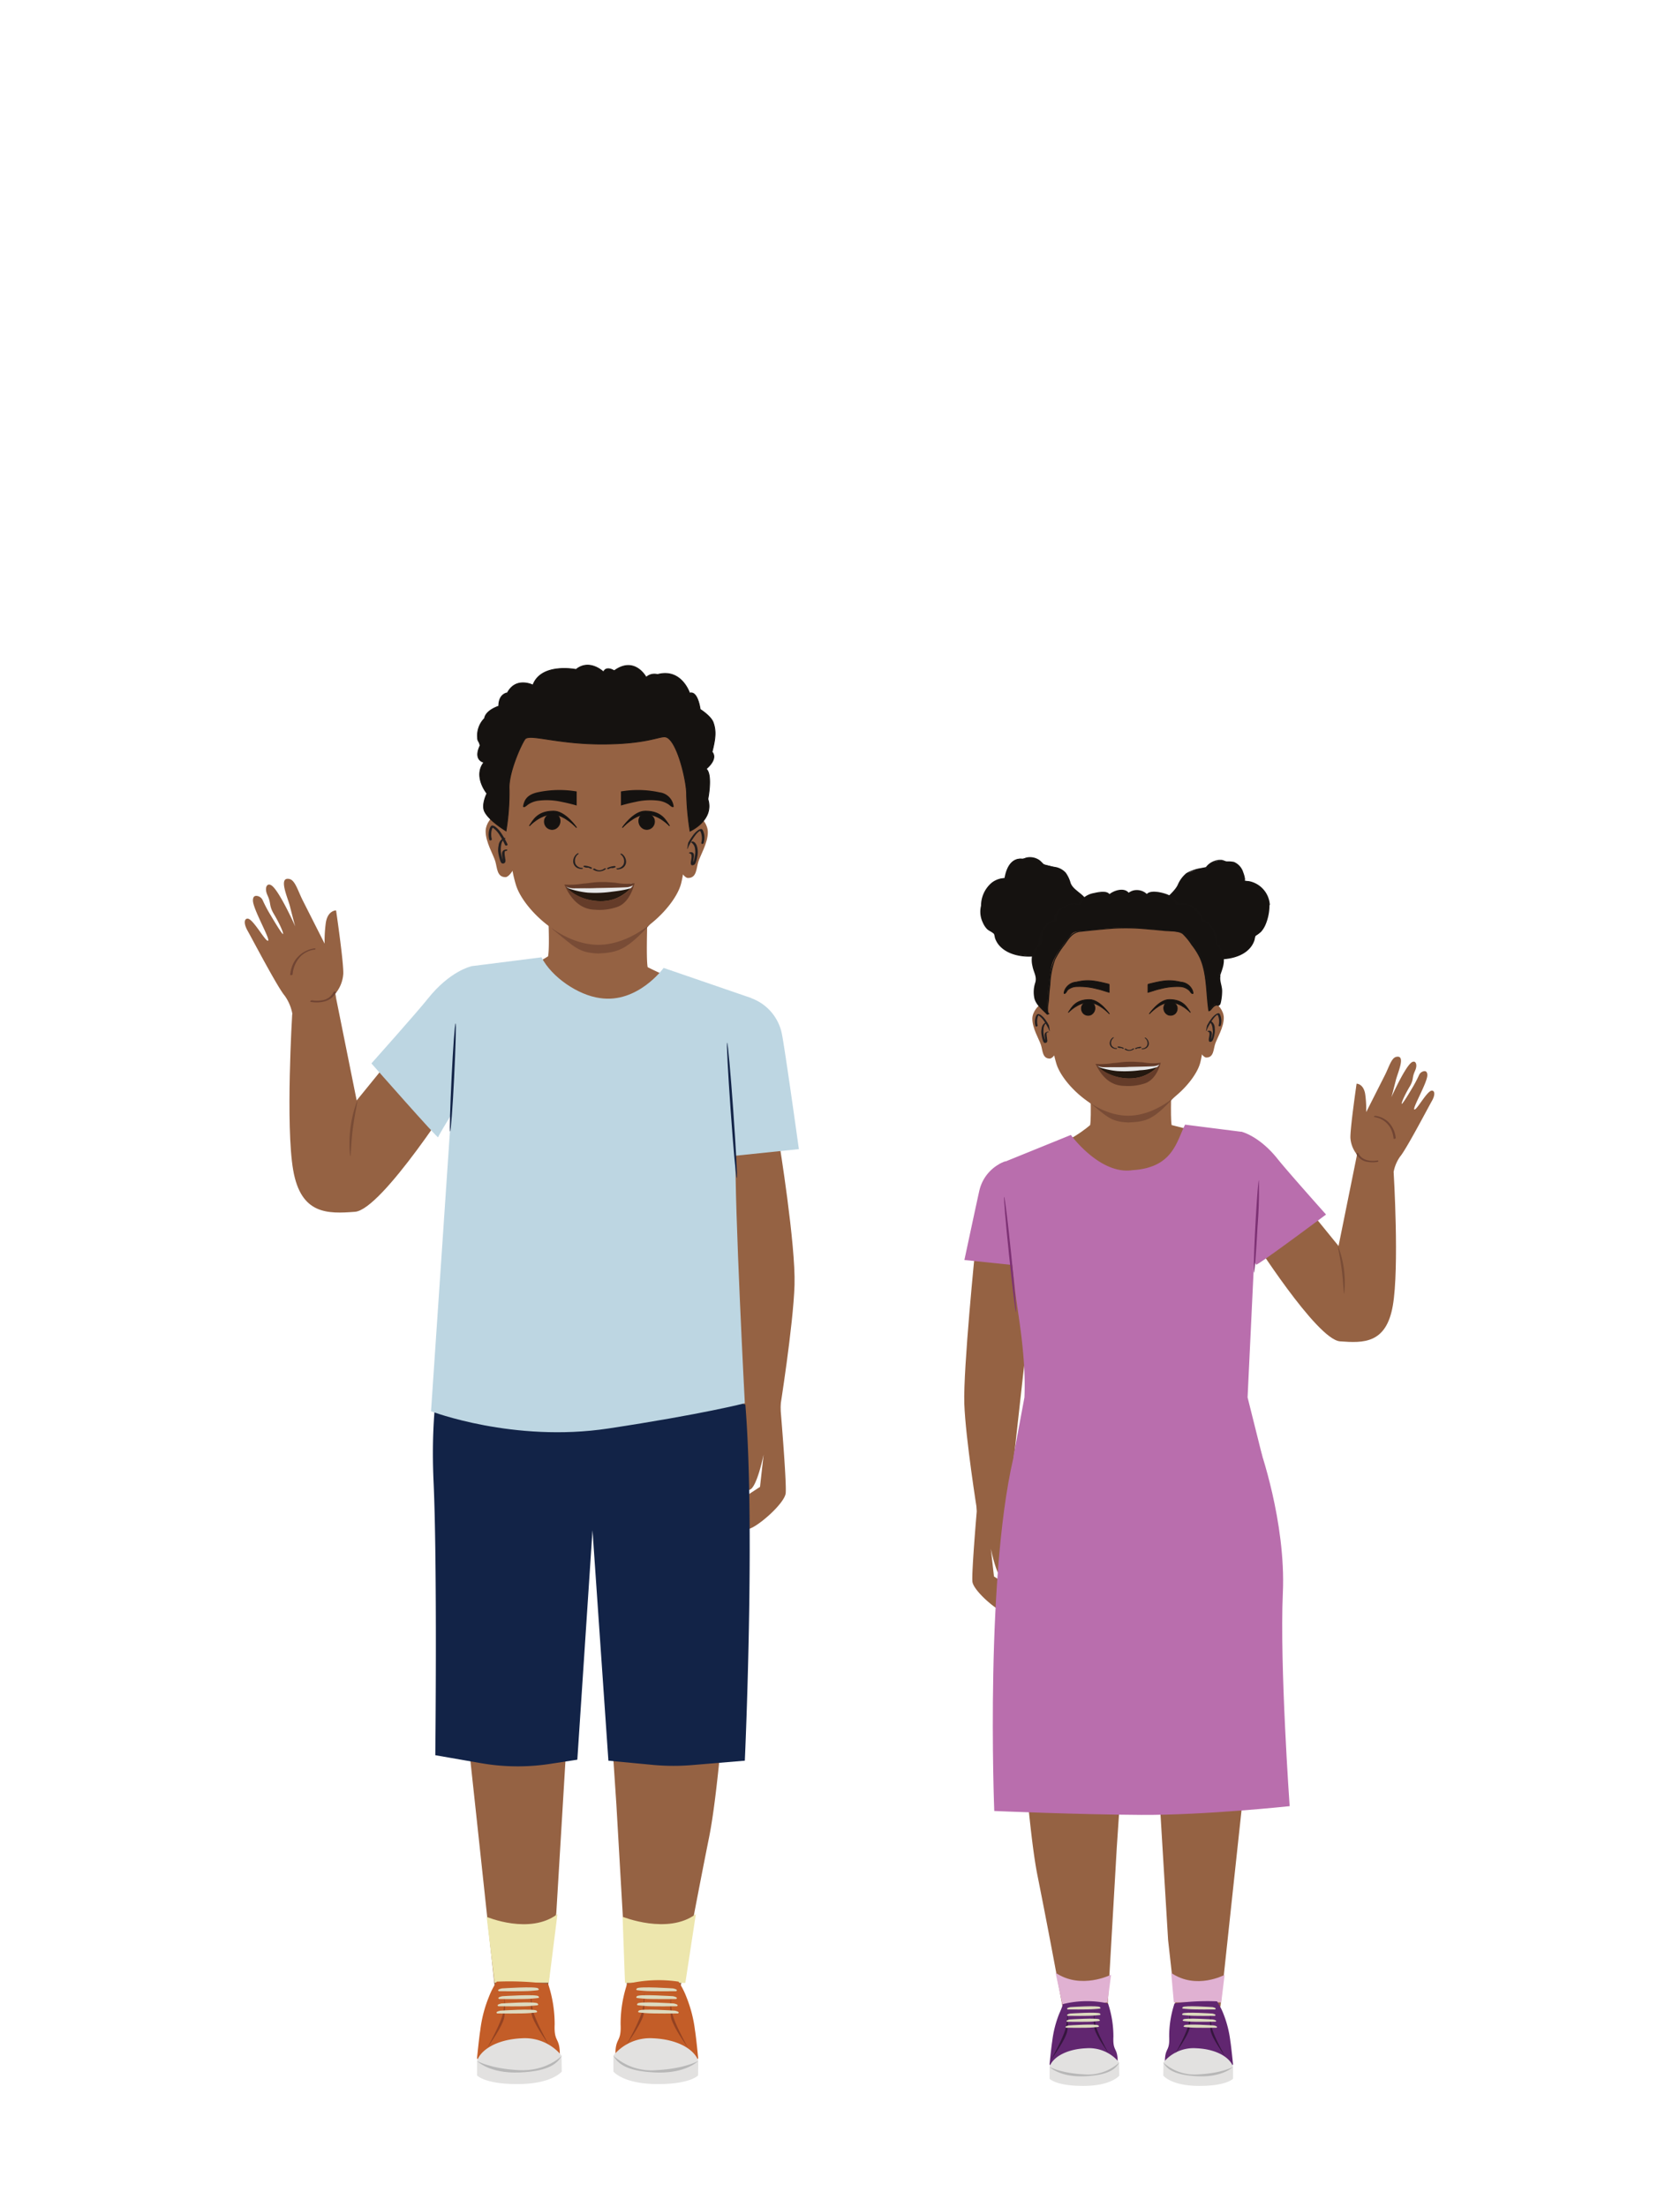 <svg xmlns="http://www.w3.org/2000/svg" viewBox="0 0 389.76 512.04"><defs><style>.cls-1{fill:#956243;}.cls-2{fill:#794c36;}.cls-11,.cls-3,.cls-6{fill:#151210;}.cls-4{fill:#161311;}.cls-5{fill:#231f20;}.cls-11,.cls-6{stroke:#161311;stroke-miterlimit:10;}.cls-6{stroke-width:0.17px;}.cls-7{fill:#24180f;}.cls-8{fill:#e6e7e8;}.cls-9{fill:#653c29;}.cls-10{fill:#122347;}.cls-11{stroke-width:0.19px;}.cls-12{fill:#bdd6e2;}.cls-13{fill:#f37260;}.cls-14{fill:#714533;}.cls-15{fill:#ede6ad;}.cls-16{fill:#c35d28;}.cls-17{fill:#e2e1e0;}.cls-18{fill:#b7b7b7;}.cls-19{fill:#944221;}.cls-20{fill:#dddabf;}.cls-21{fill:#b96ead;}.cls-22{fill:#7d3174;}.cls-23{fill:#e0b1d2;}.cls-24{fill:#612670;}.cls-25{fill:#35163e;}</style></defs><g id="Layer_3" data-name="Layer 3"><path class="cls-1" d="M271.82,261c-.35-1.71,0-10.69,0-10.69l-9.46.46-9.45-.46s.35,9,0,10.69c0,0-5.21,4.66-11.14,5.55l20.8,6.69,22.55-9C280.4,263.2,271.82,261,271.82,261Z"/></g><g id="Layer_1" data-name="Layer 1"><path class="cls-2" d="M250,253.4c.19.16,1.7,1.47,1.9,1.63,4.94,4,5.61,5.18,9.87,5.37,4.27-.19,5.72-.66,10.31-5.53,1.54-1.65,1.54-1.71,1.88-2C266.25,252.83,257.63,253.33,250,253.4Z"/><path class="cls-3" d="M227.85,210.09l-.17.46c0,3,.93,5,3.21,5.89,0,0,0,4,5.57,5,4.83,1,6.78-1,6.78-1s1.89,2.71,3.11,2.71c2.74,0,7-3.18,6.59-5.41a5.67,5.67,0,0,0-2.07-3.44s2.7-2.3,2.08-4-4.6-4.85-4.6-4.85-.7-2.91-2-3.64a19.38,19.38,0,0,0-4.33-1.26,3.92,3.92,0,0,0-4.71-1.27s-2.25-.61-3.45,2.16a8.84,8.84,0,0,0-.6,2.31s-1.1-.27-3.16,1.11A7.25,7.25,0,0,0,227.85,210.09Z"/><path class="cls-4" d="M227.6,210.12A5.76,5.76,0,0,0,228,214a5.1,5.1,0,0,0,.94,1.48c.43.45,1,.61,1.45,1,.28.24.12,0,.27.34a5.59,5.59,0,0,1,.15.71,5.09,5.09,0,0,0,1.27,2.08c1.85,1.87,4.9,2.45,7.43,2.29a6.32,6.32,0,0,0,3.91-1.36l-.42.05c.79,1.11,2,2.81,3.51,2.75a8.49,8.49,0,0,0,5.3-2.7,3.65,3.65,0,0,0,.42-5.16,8.65,8.65,0,0,0-.9-1c-.21-.23-.21-.11-.21-.12,0-.19.58-.57.72-.72a7.46,7.46,0,0,0,1-1.31c1-1.83-.18-3.13-1.46-4.41-1-1-2.55-1.8-3-3.11a7.65,7.65,0,0,0-1.12-2.36,4.31,4.31,0,0,0-2.38-1.32,14.63,14.63,0,0,1-2.67-.63c-.21-.12-.73-.75-1.1-1a3.88,3.88,0,0,0-2.77-.61c-.35.05-.72.26-1,.29s-.45,0-.67,0c-2.43.13-3.33,2.64-3.65,4.69l.39-.16a5,5,0,0,0-3.46,1.17,7,7,0,0,0-2.35,5.31c0,.2.49.11.49-.06a7.62,7.62,0,0,1,1.55-4.49c.67-.84,2.3-1.91,3.47-1.66.11,0,.38,0,.4-.17.25-1.62.82-3.92,2.71-4.31a6.76,6.76,0,0,1,.9,0c.45,0,.86-.25,1.32-.3,1.43-.18,2.19.55,3.21,1.35a2.14,2.14,0,0,0,1.1.4c1.2.26,2.8.48,3.75,1.33s1.08,2,1.52,3a1.79,1.79,0,0,0,.7.83,29.49,29.49,0,0,1,2.4,2.21c.91.93,2,2,1.52,3.42a6.43,6.43,0,0,1-2,2.59s-.08.1,0,.14a5.33,5.33,0,0,1,1.87,2.66c.55,1.71-.5,3-1.77,4.08s-3.62,2.54-5.18,1.47a9.09,9.09,0,0,1-2.1-2.27c-.08-.11-.34,0-.42,0-2.07,2-6.5,1.3-8.78.18-1.58-.77-3.11-2.35-3.13-4.22a.12.12,0,0,0,0-.05,4.51,4.51,0,0,1-2.64-2.63,5.7,5.7,0,0,1-.35-3.63C228.15,209.9,227.66,210,227.6,210.12Z"/><path class="cls-1" d="M244.37,236s-1.58-3.07-2.65-3.06c-.66,0-2.24,1.74-2.22,3.41,0,2.23,1.58,4.76,2,6.06s.32,3.17,2.05,3.16c.69,0,1.54-1.44,1.54-1.44S244.73,238,244.37,236Z"/><path class="cls-5" d="M243.93,239a15.41,15.41,0,0,0-1.39-2.43,4.7,4.7,0,0,0-1-1.05,1.39,1.39,0,0,0-.56-.27c-.3-.06-.46.13-.58.37a3.59,3.59,0,0,0-.15,2.46c0,.16.53,0,.49-.13a3.79,3.79,0,0,1,0-1.95,1.92,1.92,0,0,1,.3-.63l-.33.13s-.06,0,0,0h.06a1.56,1.56,0,0,1,.34.18,5.31,5.31,0,0,1,1.32,1.51,16.41,16.41,0,0,1,1.05,1.93c.08.16.55,0,.49-.13Z"/><path class="cls-5" d="M243.27,239.35a1,1,0,0,0-.75.23.78.78,0,0,0-.17.57,5.42,5.42,0,0,0,.08.8,2.34,2.34,0,0,1,0,.7l0,.1,0,.05c0,.12.28-.1.3-.07s-.07,0-.08-.07a.67.67,0,0,1-.11-.18,4.93,4.93,0,0,1-.34-1.15,4.65,4.65,0,0,1-.11-1.44c0-.54.19-1.36.75-1.61.07,0,.14-.09.06-.14s-.27,0-.35.06a1.78,1.78,0,0,0-.89,1.4,3.78,3.78,0,0,0-.06,1.21,8.46,8.46,0,0,0,.31,1.43c.07.21.16.56.37.67a.54.54,0,0,0,.65-.22,1,1,0,0,0,0-.6c0-.32-.1-.63-.11-1a1.12,1.12,0,0,1,0-.41s.06-.11.07-.15,0,0,0,0-.1,0,0,0a.61.61,0,0,0,.35-.09c.06-.06.08-.12,0-.12Z"/><path class="cls-3" d="M294.34,210h0c0,3-1,6.33-3.29,7.17,0,0,0,4-5.57,5-4.83.95-6.78-1-6.78-1s-1.89,2.71-3.11,2.71c-2.75,0-6.95-3.18-6.59-5.41a5.67,5.67,0,0,1,2.07-3.44s-2.7-2.3-2.08-4,4.15-4.9,4.15-4.9,1.15-2.86,2.45-3.59a19.38,19.38,0,0,1,4.33-1.26,3.92,3.92,0,0,1,4.71-1.27s2.24-.61,3.45,2.16a8.84,8.84,0,0,1,.6,2.31s1.22-.16,3.28,1.22A5.13,5.13,0,0,1,294.34,210Z"/><path class="cls-4" d="M294.1,210c0,2.43-.62,6-3.14,7,0,0-.15.07-.15.14,0,2-1.75,3.62-3.48,4.34-2.25.94-6.41,1.51-8.4-.45-.11-.11-.37,0-.45.09a7.36,7.36,0,0,1-2.25,2.36c-1.53.77-3.87-.77-5-1.71s-2.11-2-2-3.37a5.12,5.12,0,0,1,2-3.33s.14-.11.08-.17a6.49,6.49,0,0,1-2.05-2.76c-.47-1.55,1.19-3.07,2.14-4.09a24.3,24.3,0,0,0,2-2c.76-1,.95-2.38,2-3.26,1.3-1.08,3.05-.8,4.48-1.46.57-.26.92-.86,1.5-1.18a3.2,3.2,0,0,1,2.1-.41c.38.06.71.29,1.08.32s.49-.07.73,0c2.18.15,2.89,2.67,3.16,4.45,0,.08.16.08.21.07a5.73,5.73,0,0,1,3.52,1.49,5.16,5.16,0,0,1,1.94,3.93c0,.16.49.06.48-.13a6,6,0,0,0-4.88-5.47,5.93,5.93,0,0,1-.87-.1c-.14-.13.05-.1,0-.38a6.37,6.37,0,0,0-.41-1.54,3.81,3.81,0,0,0-2.17-2.43,6.89,6.89,0,0,0-1.62-.12c-.36,0-.81-.32-1.26-.35a3.83,3.83,0,0,0-1.54.2,4.26,4.26,0,0,0-1.94,1.29,1.92,1.92,0,0,1-.18.22c-.14.11.36-.14.12-.07-.39.13-.83.16-1.22.26a9.69,9.69,0,0,0-3.4,1.18,7.07,7.07,0,0,0-2,2.72c-.71,1.44-2.18,2.49-3.29,3.83a4.24,4.24,0,0,0-1.33,2.54,4.72,4.72,0,0,0,1.56,2.83c.07.08.66.65.64.52s-.43.34-.56.47a5.23,5.23,0,0,0-1.56,3.22c-.05,2.55,3.49,4.64,5.61,5.14s3.45-1.09,4.58-2.7l-.45.09a6.33,6.33,0,0,0,4.14,1.33c2.54.07,5.58-.57,7.36-2.53a5.33,5.33,0,0,0,1.14-2,7.59,7.59,0,0,1,.16-.75c.11-.25,0-.07.19-.25.37-.36.86-.54,1.23-.95a6.16,6.16,0,0,0,1-1.66,11.62,11.62,0,0,0,.87-4.55C294.58,209.76,294.1,209.86,294.1,210Z"/><path class="cls-1" d="M279.05,235.75s1.59-3.06,2.66-3.06c.65,0,2.23,1.75,2.21,3.42,0,2.23-1.57,4.76-2,6.06s-.32,3.17-2.06,3.16c-.68,0-1.53-1.44-1.53-1.44S278.69,237.78,279.05,235.75Z"/><path class="cls-5" d="M280,238.86a12.36,12.36,0,0,1,1.69-2.79,3.29,3.29,0,0,1,.57-.55l.11-.08c.06,0,0,0,0,0l.05,0,.09,0s.1,0,0,0l.12,0c-.05,0-.07,0,0,0l-.21-.08a1.54,1.54,0,0,1,.29.62,3.72,3.72,0,0,1,0,1.93c0,.12.14.18.23.17a.27.27,0,0,0,.27-.2,3.67,3.67,0,0,0-.09-2.34c-.09-.21-.19-.51-.46-.48a1.38,1.38,0,0,0-.61.26,4.33,4.33,0,0,0-1,1,13.69,13.69,0,0,0-1.54,2.64c-.13.26.37.28.46.07Z"/><path class="cls-5" d="M280.22,239.32c.56,0,.35.93.3,1.25s-.26,1.14.27,1.13a.68.68,0,0,0,.59-.45,5.13,5.13,0,0,0,.36-1.23,4.51,4.51,0,0,0,.08-1.51,1.9,1.9,0,0,0-.88-1.64c-.14-.06-.58.13-.4.22.51.22.68.86.77,1.36,0,.22.05.45.06.67a1.52,1.52,0,0,1,0,.44,7.84,7.84,0,0,1-.29,1.36,3.07,3.07,0,0,1-.17.42l-.09.14s0,0,0,0l.27,0,0,0a.74.74,0,0,1-.05-.55c0-.26.07-.52.1-.78a1.55,1.55,0,0,0-.05-.74.57.57,0,0,0-.6-.29c-.09,0-.27,0-.32.12s0,.13.13.13Z"/><path class="cls-1" d="M279.68,239.85l-.05.23c-.43,2.37-.88,5.55-1.26,6.75-1.46,4.67-9,12-16.64,12s-15.17-7.37-16.63-12c-.17-.55-.36-1.27-.56-2.12a131.36,131.36,0,0,1-1.92-13.1h0c-.52-5-.62-10.93.28-13.27a13.12,13.12,0,0,1,4.53-5.25h0a24.38,24.38,0,0,1,14.31-4.55c9.84,0,17.25,5.72,18.83,9.8C282,222,280.92,233,279.68,239.85Z"/><path class="cls-3" d="M282.84,226.36c.14-.55.45-1.07.64-1.62a6.4,6.4,0,0,0-.78-5.18,2.55,2.55,0,0,1-.47-.61,2.6,2.6,0,0,1-.12-.74,6.27,6.27,0,0,0-1.46-3.55,2.78,2.78,0,0,0-1.89-1.1,4.65,4.65,0,0,0-4.45-3.89c-.27,0-1.08.23-1.28.13s-.21-.54-.43-.74a7,7,0,0,0-.83-.81,5.61,5.61,0,0,0-1.86-.89c-.78-.21-2.87-.6-3.55,0,0,0-.34.33-.29.39a4.25,4.25,0,0,0-2.88-1.2,3.12,3.12,0,0,0-1.46.83,1.73,1.73,0,0,0-1.58-.83,4.25,4.25,0,0,0-2.88,1.2c.05-.06-.24-.35-.29-.39-.67-.58-2.77-.19-3.55,0a5.61,5.61,0,0,0-1.86.89,7,7,0,0,0-.83.81c-.08.08-.37.81-.38.81a1.89,1.89,0,0,0-1-.29,7.06,7.06,0,0,0-3.71,1.59,4.19,4.19,0,0,0-.53.64,2.76,2.76,0,0,0-.43,1.78,2,2,0,0,0-1.35.4,2.07,2.07,0,0,0-.32.28c-.77.81-2.12,2.81-1.8,4.54,0,0-.76,1-1.31,1.81s-.38,4,.6,5.73a2.76,2.76,0,0,1-.19,1.72c-.51,1.22-.39,4,.59,4.89l2.17,2.26c-.29-.26.07-5.35.15-5.8.28-1.8.38-4.66,1.06-6.36a15,15,0,0,1,1.85-3.13q1-1.44,2.13-2.85a3.08,3.08,0,0,1,.55-.59c.73-.56,1.8-.43,2.66-.54s2-.21,2.94-.3a57.11,57.11,0,0,1,7-.47c4,.12,8,.54,12.06,1a1.81,1.81,0,0,1,.65.15,1.91,1.91,0,0,1,.63.57,33.56,33.56,0,0,1,3.34,4.54c1.84,3.18,1.79,9.44,2.36,13,.64-.5,1.35-2.09,2-1.3.51.63.79-3.25.71-4.06a20.25,20.25,0,0,1-.46-2.16A1.89,1.89,0,0,1,282.84,226.36Z"/><path class="cls-4" d="M283.08,226.32c.53-1.63,1.07-2.75.78-4.51a5.82,5.82,0,0,0-.68-2c-.2-.33-.56-.6-.7-1a5.23,5.23,0,0,1-.17-1.12,5.54,5.54,0,0,0-2.44-4,1.88,1.88,0,0,1-1.16-1.25,4.81,4.81,0,0,0-1.23-1.73,5.24,5.24,0,0,0-3.3-1.17l-.5.08a1.13,1.13,0,0,1-.83-.66c-.18-.18-.36-.43-.55-.59a5.59,5.59,0,0,0-1.82-1c-1.06-.37-4.07-1.12-4.65.4l.47-.13a3.33,3.33,0,0,0-4.79-.27l.47-.08c-1-1.64-3.86-.71-4.93.45l.47-.08c-.48-1.23-2.79-.7-3.71-.49a5,5,0,0,0-3.69,2.74l.47-.13a3.8,3.8,0,0,0-3.2.22c-1.51.58-3.11,1.85-2.92,3.65l.4-.17c-2-.17-3.43,2.29-3.8,4-.15.64,0,1.2-.31,1.74s-.79.94-1.06,1.49a5.87,5.87,0,0,0-.17,3.4c.24,1.4,1.07,2.4.65,3.84a6.9,6.9,0,0,0-.22,3.58c.36,1.6,1.83,2.69,2.92,3.83.08.09.53-.07.47-.15-.43-.68-.08-2.36,0-3.1.07-1.23.18-2.44.33-3.66a19.36,19.36,0,0,1,1.11-5.8,20.2,20.2,0,0,1,2.17-3.4c1-1.36,1.77-2.87,3.64-3.08,2.51-.28,5-.53,7.54-.72a50.59,50.59,0,0,1,8.07.16c1.29.1,2.57.22,3.86.35s3.32,0,4.28.72a13.58,13.58,0,0,1,2.06,2.52,16.14,16.14,0,0,1,1.94,3.08c1.66,3.79,1.37,8.22,2,12.24,0,.15.41,0,.46-.08.53-.48.76-1.1,1.54-1.19.08,0,.18.13.31.08.42-.14.48-.37.59-.8a12.37,12.37,0,0,0,.29-2.65c0-1.2-.63-2.34-.39-3.51,0-.13-.46,0-.48.08-.23,1.09.37,2.07.39,3.15a19.05,19.05,0,0,1-.29,3,1.17,1.17,0,0,1-.14.47s.5-.11,0-.18a1.13,1.13,0,0,0-.58,0c-.73.2-1.13,1.12-1.65,1.59l.47-.08c-.62-4.05-.3-8.58-2-12.37a15,15,0,0,0-1.53-2.47,14.69,14.69,0,0,0-2.54-3.15c-.76-.56-2-.43-2.89-.52-1.52-.15-3-.3-4.58-.43a56.34,56.34,0,0,0-8.42-.26c-2.84.19-5.72.45-8.54.8-1.9.24-2.71,1.84-3.76,3.28a14.08,14.08,0,0,0-3,6.64c-.24,1.72-.45,3.46-.57,5.19,0,.85-.1,1.7-.12,2.56,0,.44-.15,1.28.11,1.68l.47-.15c-.85-.89-2.12-1.83-2.63-3a6.09,6.09,0,0,1-.32-3.43c.15-.82.63-1.61.39-2.46a16.7,16.7,0,0,1-.88-3.37,4.3,4.3,0,0,1,.92-3.26,5,5,0,0,0,.66-.87c.19-.46,0-1.24.16-1.79.34-1.11,1.48-3.42,2.92-3.31.09,0,.42,0,.4-.17a3.42,3.42,0,0,1,2.33-3.26,3.31,3.31,0,0,1,2.85-.31.42.42,0,0,0,.47-.12,4.29,4.29,0,0,1,3-2.43c.85-.23,3-.71,3.39.39.05.14.4,0,.47-.07.87-.95,3.12-1.67,4-.3.08.13.39,0,.47-.07,1.14-1.1,2.89-.61,3.88.46.08.1.43,0,.47-.12.42-1.09,3.11-.37,3.93-.06a5,5,0,0,1,1.73,1.09c.26.27.51,1,.86,1.18a1.14,1.14,0,0,0,.52,0,4.92,4.92,0,0,1,2.4.21,4.74,4.74,0,0,1,2.77,3.51s.06,0,.09,0c1.51.21,2.49,1.75,2.94,3.08a18.09,18.09,0,0,1,.35,1.9,3.37,3.37,0,0,0,.72,1.22,5.71,5.71,0,0,1,.84,2.94,9.32,9.32,0,0,1-.86,3.59C282.56,226.52,283,226.46,283.08,226.32Z"/><path class="cls-5" d="M262.8,243.3a1.32,1.32,0,0,1-1.58,0c-.1-.07-.43,0-.29.15a1.85,1.85,0,0,0,2.15-.07c.06,0,0-.11,0-.13a.28.28,0,0,0-.25,0"/><path class="cls-5" d="M260.7,243.11a3.27,3.27,0,0,0-1.23-.34.24.24,0,0,0-.18.07s-.05.08,0,.11a1.29,1.29,0,0,0,.67.17.23.23,0,0,0,.21-.09c0-.06,0-.11-.09-.1a1,1,0,0,1-.54-.14l-.19.17a2.83,2.83,0,0,1,1.1.31.27.27,0,0,0,.23,0s.09-.1,0-.13"/><path class="cls-5" d="M259,243.16a1.33,1.33,0,0,1-1.12-.65,1.45,1.45,0,0,1,.5-1.75c.06,0,0-.09,0-.11a.31.31,0,0,0-.23.06,1.65,1.65,0,0,0-.68,1.48,1.31,1.31,0,0,0,1,1.07,1.87,1.87,0,0,0,.46.09.26.26,0,0,0,.21-.09c0-.07,0-.09-.08-.1"/><path class="cls-5" d="M263.35,243.17a3.45,3.45,0,0,1,1.23-.33.27.27,0,0,1,.19.06s0,.09,0,.12a1.19,1.19,0,0,1-.67.16.26.26,0,0,1-.21-.08c0-.07,0-.11.09-.11a.92.92,0,0,0,.54-.13l.19.17a3,3,0,0,0-1.1.3.24.24,0,0,1-.23,0s-.09-.1,0-.14"/><path class="cls-5" d="M265,243.23a1.3,1.3,0,0,0,1.11-.66,1.42,1.42,0,0,0-.5-1.74.06.06,0,0,1,0-.11.27.27,0,0,1,.23.06,1.65,1.65,0,0,1,.68,1.48,1.32,1.32,0,0,1-1,1.07,1.44,1.44,0,0,1-.46.08.24.24,0,0,1-.21-.08c0-.07,0-.1.09-.1"/><path class="cls-6" d="M253.24,232.47a1.69,1.69,0,0,0-1.82.33,1.58,1.58,0,0,0-.49.76,1.69,1.69,0,0,0,.4,1.52,1.56,1.56,0,0,0,1.79.32,1.73,1.73,0,0,0,.84-2,1.5,1.5,0,0,0-.72-.92"/><path class="cls-6" d="M257.39,235.22s-2.25-3.33-4.65-3.33c-3.38,0-4.17,2-4.9,3,0,0,2.19-2.4,4.8-2.33C255,232.59,257.39,235.22,257.39,235.22Z"/><path class="cls-6" d="M270.78,232.46a1.73,1.73,0,0,1,2.3,1.09,1.68,1.68,0,0,1-.39,1.53,1.57,1.57,0,0,1-1.79.31,1.72,1.72,0,0,1-.84-2,1.49,1.49,0,0,1,.72-.93"/><path class="cls-6" d="M266.63,235.22s2.25-3.34,4.65-3.34c3.38,0,4.17,2,4.9,3,0,0-2.19-2.39-4.8-2.33C269,232.59,266.63,235.22,266.63,235.22Z"/><path class="cls-7" d="M254.68,247.3c.24-.57,2.85.28,8.22-.05,3.7-.24,5.44-.83,5.73-.34s-1.69,2.27-4.07,2.94a10.2,10.2,0,0,1-3.52.29c-3.46-.3-6.63-2.18-6.36-2.84"/><path class="cls-8" d="M254.51,247c.23.32,0,.37.86.71a19.19,19.19,0,0,0,3.87.76,27.51,27.51,0,0,0,5.27-.19,14.25,14.25,0,0,0,4.35-.88c.43-.34-.29-.52-.2-.78-1.13.16-2.81.38-4.87.61-1.25.13-1.93.21-2.59.25a25.51,25.51,0,0,1-6.69-.48"/><path class="cls-9" d="M254.19,246.81a17.64,17.64,0,0,0,4-.19c1.61-.09,2.14-.3,3.86-.31.4,0,.72,0,1,0l2.09.13a12.86,12.86,0,0,0,4.11.1s.05.55-1.41.78c-.8.13-9.39.25-11.57.26-1.91,0-2.11-.79-2.11-.79"/><path class="cls-9" d="M254.19,246.81c1.31,2.84,3.37,5,6.49,5.09a12.45,12.45,0,0,0,4.89-.56c2.69-.87,3.57-4.27,3.71-4.78a8,8,0,0,1-4.29,3.16,10,10,0,0,1-4.25.38,10.4,10.4,0,0,1-3.22-.89,8.84,8.84,0,0,1-3.33-2.4"/><path class="cls-6" d="M266.32,228.43c0,.47,0,.21,0,.69s0,.72,0,1.09c1.17-.32,2-.65,2.75-.79a15.41,15.41,0,0,1,4.71-.54,3.4,3.4,0,0,1,2.19.94c.14.17.5.79.78.66.12-.06-.08-.64-.1-.7a3.15,3.15,0,0,0-2.66-1.94c-2.55-.56-3.83-.47-7.69.51"/><path class="cls-6" d="M257.33,228.42c0,.48,0,.21,0,.69s0,.73,0,1.09c-1.16-.31-2-.65-2.75-.78a15.42,15.42,0,0,0-4.71-.55,3.29,3.29,0,0,0-2.2.81c-.14.17-.49.92-.77.79-.12-.05.08-.64.1-.7a3.18,3.18,0,0,1,2.67-1.94c2.54-.56,3.82-.47,7.68.51"/><path class="cls-1" d="M240.07,294.44,234,349.24l-7.28,1.45s-2.72-17-3-25.05,2.56-36.06,2.56-36.06Z"/><path class="cls-1" d="M181.13,327.39s1.39,16.52,1.15,19-7.19,8.48-9,8.37-2.15-.43-1.72-2.14a1.63,1.63,0,0,1-1.2-2,1.21,1.21,0,0,1,0-.18c.45-1.83,3.66-4,3.66-4l2.3-1.5.84-7.51s-1.56,7.74-3.27,8.18-2.6-.08-2.44-3.13c.14-2.68.89-9.45.89-13a42.1,42.1,0,0,1,.52-6.54h8.17Z"/><path class="cls-1" d="M168.47,308.22,136.62,314,103,308.22l-2.43,24.29c.71,1.78,14.28,129.21,14.28,129.21l12.12.73,2.1-18.78,5.68-94.54a2,2,0,0,1,2-2.1,2.09,2.09,0,0,1,1,.21l.5.26L143,418.62l2.57,44.56,12.17-1.46s3.12-17.31,6.8-35.66c3.72-18.59,7.06-83.25,7.51-90S168.47,308.22,168.47,308.22Z"/><path class="cls-10" d="M102.87,314.63s-3.16,9.75-2.28,29.18.4,63.37.4,63.37L111.44,409a49.59,49.59,0,0,0,16,.22l6.5-1L137.46,355l3.69,53.45,10.56,1a52.06,52.06,0,0,0,9.09,0l12-1s2.85-62.35-.5-88.76Z"/><path class="cls-1" d="M125.9,185.19s-1.82-3.52-3.05-3.51c-.75,0-2.56,2-2.54,3.92,0,2.56,1.81,5.46,2.25,7s.37,3.64,2.36,3.63c.79,0,1.76-1.65,1.76-1.65S126.31,187.51,125.9,185.19Z"/><path class="cls-5" d="M125.39,188.64a17.09,17.09,0,0,0-1.6-2.79,5,5,0,0,0-1.14-1.21,1.68,1.68,0,0,0-.64-.32c-.33-.06-.52.15-.65.42a4,4,0,0,0-.18,2.84c0,.19.61,0,.56-.15a4.22,4.22,0,0,1,0-2.23,2.19,2.19,0,0,1,.33-.73l-.36.15h0s.12,0,.07,0a1.62,1.62,0,0,1,.39.21,6,6,0,0,1,1.51,1.73,19.09,19.09,0,0,1,1.21,2.22c.09.19.63,0,.56-.15Z"/><path class="cls-5" d="M124.55,189a.87.87,0,0,0-1,1,5.75,5.75,0,0,0,.1.92,2.83,2.83,0,0,1,0,.77s0,.06,0,.09l0,0s.26-.11.28-.06-.15-.2-.19-.29a6,6,0,0,1-.38-1.31c0-.27-.09-.53-.13-.8s0-.1,0-.06v0a.19.19,0,0,1,0-.08c0-.22,0-.43,0-.65.06-.58.2-1.49.81-1.76.09,0,.22-.15.14-.25s-.28-.07-.38,0a2.12,2.12,0,0,0-1.07,1.66,4.34,4.34,0,0,0-.07,1.44,10.21,10.21,0,0,0,.36,1.64c.09.26.2.65.45.8a.54.54,0,0,0,.72-.25,1.46,1.46,0,0,0,0-.75c0-.25-.35-1.69.07-1.68.12,0,.32,0,.37-.16s0-.19-.16-.19Z"/><path class="cls-1" d="M118.26,192.44s-1.82-3.52-3.05-3.51c-.75,0-2.56,2-2.54,3.92,0,2.55,1.81,5.46,2.25,7s.37,3.64,2.36,3.63c.79,0,1.76-1.66,1.76-1.66S118.67,194.76,118.26,192.44Z"/><path class="cls-5" d="M117.75,195.89a17.71,17.71,0,0,0-1.6-2.81,5.65,5.65,0,0,0-1.16-1.23,1.64,1.64,0,0,0-.69-.33c-.32-.05-.47.19-.59.44a4.17,4.17,0,0,0-.17,2.87c.06.25.62.11.56-.15a4.32,4.32,0,0,1,0-2.2,3,3,0,0,1,.22-.52l0-.09v0l0,0-.26.12h0s0,0,0,0l.07,0,.07,0,.06,0,.23.14a5.88,5.88,0,0,1,1.48,1.7,19,19,0,0,1,1.21,2.21c.11.24.67.08.56-.15Z"/><path class="cls-5" d="M117.52,197.09a1.06,1.06,0,0,0-.86.32,1.08,1.08,0,0,0-.19.7,6.25,6.25,0,0,0,.1,1,2.91,2.91,0,0,1,.06.83.53.53,0,0,0,0,.12s0,0,0,0,.32,0,.31-.06l-.09-.1a2.53,2.53,0,0,1-.13-.22,6.16,6.16,0,0,1-.4-1.41,5.24,5.24,0,0,1-.12-1.72c.06-.61.21-1.61.85-1.89.09,0,.23-.13.16-.24s-.31,0-.39,0a2.2,2.2,0,0,0-1.15,1.74,4.64,4.64,0,0,0-.08,1.53,10.53,10.53,0,0,0,.39,1.75c.08.26.2.69.47.84a.61.61,0,0,0,.76-.26,1.37,1.37,0,0,0,0-.8c0-.26-.37-1.82.08-1.8.11,0,.33-.05.39-.17s-.05-.17-.16-.17Z"/><path class="cls-1" d="M150.26,224.37c-.43-2.08,0-13.07,0-13.07l-11.55.57-11.56-.57s.43,8.47,0,10.55a38,38,0,0,1-13.62,5.32L139.14,248l24.58-18.36C158,228.34,150.26,224.37,150.26,224.37Z"/><path class="cls-2" d="M126.31,213c.2.18,1.68,2.41,1.9,2.58,5.26,4.25,6,5.41,10.59,5.62,4.55-.21,6.51-.92,11.4-6.11,1.65-1.75,1.28-2.34,1.65-2.66C143.67,212.37,134.49,212.91,126.31,213Z"/><path class="cls-1" d="M158.63,192.65s1.82-3.52,3.05-3.51c.75,0,2.56,2,2.54,3.92,0,2.56-1.81,5.46-2.25,7s-.37,3.63-2.36,3.62c-.79,0-1.76-1.65-1.76-1.65S158.22,195,158.63,192.65Z"/><path class="cls-5" d="M159.59,196.72a14.34,14.34,0,0,1,1.93-3.21,4.3,4.3,0,0,1,.65-.63l.13-.09h0l.06,0,.1-.05h0l.13,0s-.08,0,0,0l-.23-.09a2.14,2.14,0,0,1,.33.72,4.15,4.15,0,0,1,0,2.21c0,.14.16.2.27.2a.32.32,0,0,0,.3-.24,4.24,4.24,0,0,0-.1-2.68c-.1-.23-.22-.58-.53-.55a1.58,1.58,0,0,0-.69.3,5,5,0,0,0-1.11,1.1,16,16,0,0,0-1.77,3c-.14.3.43.31.54.08Z"/><path class="cls-5" d="M160,198c.65,0,.41,1.12.36,1.47s-.3,1.3.3,1.26a.76.76,0,0,0,.67-.47,5.18,5.18,0,0,0,.4-1.34,5.28,5.28,0,0,0,.13-1.77c-.08-.69-.29-1.59-1-1.9a.5.5,0,0,0-.36,0s-.26.12-.17.16a2,2,0,0,1,.92,1.57,4.12,4.12,0,0,1,0,1.31,8.35,8.35,0,0,1-.34,1.56,2.82,2.82,0,0,1-.19.48,1.51,1.51,0,0,1-.1.17s0,0,0,0c.3,0,.42,0,.33-.08l0,0a.69.69,0,0,1-.1-.25,2,2,0,0,1,0-.35c0-.31.08-.61.12-.91a1.79,1.79,0,0,0-.05-.89.65.65,0,0,0-.68-.31c-.09,0-.32,0-.37.14s0,.1.13.09Z"/><path class="cls-1" d="M159.35,197.36s0,.14,0,.26c-.5,2.72-1,6.36-1.45,7.74-1.68,5.36-10.31,13.82-19.09,13.82s-17.41-8.46-19.09-13.82c-.2-.63-.42-1.46-.64-2.43a149.37,149.37,0,0,1-2.2-15h0c-.6-5.76-.72-12.54.32-15.22a15,15,0,0,1,5.19-6h0a27.92,27.92,0,0,1,16.42-5.23c11.3,0,18.64,6.57,20.45,11.25C160.84,176.88,160.78,189.47,159.35,197.36Z"/><path class="cls-5" d="M140.14,201.53a1.77,1.77,0,0,1-2.13,0c-.14-.1-.59.06-.39.2a2.48,2.48,0,0,0,2.9-.1c.08-.06.06-.14,0-.17a.37.37,0,0,0-.34.05"/><path class="cls-5" d="M137.3,201.27a4.56,4.56,0,0,0-1.66-.45.34.34,0,0,0-.25.09c0,.05-.06.11,0,.15a1.81,1.81,0,0,0,.91.23.32.32,0,0,0,.28-.12c.06-.09,0-.14-.11-.14a1.36,1.36,0,0,1-.74-.19l-.25.24a3.81,3.81,0,0,1,1.48.41.31.31,0,0,0,.31,0c.06,0,.12-.13,0-.18"/><path class="cls-5" d="M135.05,201.35a1.8,1.8,0,0,1-1.51-.89,1.94,1.94,0,0,1,.67-2.36c.08,0,0-.13,0-.15a.37.37,0,0,0-.3.08,2.21,2.21,0,0,0-.92,2,1.77,1.77,0,0,0,1.3,1.46,2.68,2.68,0,0,0,.63.11c.09,0,.24,0,.28-.12s0-.13-.11-.13"/><path class="cls-5" d="M140.89,201.37a4.33,4.33,0,0,1,1.66-.46.38.38,0,0,1,.25.09c0,.05.06.11,0,.15a1.63,1.63,0,0,1-.91.23.35.35,0,0,1-.29-.12c0-.09.05-.14.12-.14a1.28,1.28,0,0,0,.74-.19l.25.24a4.09,4.09,0,0,0-1.49.41.32.32,0,0,1-.3,0c-.06,0-.13-.14,0-.18"/><path class="cls-5" d="M143.14,201.44a1.77,1.77,0,0,0,1.51-.89,1.93,1.93,0,0,0-.68-2.35c-.07-.06,0-.14.05-.16a.37.37,0,0,1,.3.08,2.23,2.23,0,0,1,.92,2,1.75,1.75,0,0,1-1.3,1.46,2.78,2.78,0,0,1-.63.11.35.35,0,0,1-.29-.12c0-.09,0-.12.12-.13"/><path class="cls-11" d="M129,188.88a1.93,1.93,0,0,0-2.08.38,1.82,1.82,0,0,0-.56.87,1.9,1.9,0,0,0,.45,1.75,1.79,1.79,0,0,0,2.05.36,2,2,0,0,0,1-2.3,1.74,1.74,0,0,0-.83-1.06"/><path class="cls-11" d="M133.77,192s-2.58-3.83-5.33-3.83c-3.87,0-4.79,2.26-5.63,3.43,0,0,2.51-2.75,5.51-2.68C131,189,133.77,192,133.77,192Z"/><path class="cls-11" d="M149.14,188.88a1.9,1.9,0,0,1,2.08.37,1.82,1.82,0,0,1,.56.87,1.89,1.89,0,0,1-.45,1.75,1.77,1.77,0,0,1-2.05.36,2,2,0,0,1-1-2.29,1.69,1.69,0,0,1,.83-1.06"/><path class="cls-11" d="M144.38,192s2.58-3.83,5.33-3.83c3.88,0,4.79,2.25,5.63,3.42,0,0-2.51-2.75-5.51-2.68C147.12,189,144.38,192,144.38,192Z"/><path class="cls-7" d="M131.45,205.76c.26-.66,3.08.32,8.88-.07,4-.26,5.86-.94,6.18-.38s-1.82,2.6-4.39,3.37a10.1,10.1,0,0,1-3.8.33c-3.74-.34-7.16-2.49-6.87-3.25"/><path class="cls-8" d="M131.27,205.39c.25.37,0,.43.93.81a19.65,19.65,0,0,0,4.17.88,27.4,27.4,0,0,0,5.69-.23c2.84-.32,4.42-.77,4.7-1,.47-.39-.31-.6-.21-.9-1.22.19-3,.44-5.27.7-1.34.16-2.08.24-2.79.29a26.34,26.34,0,0,1-7.22-.55"/><path class="cls-9" d="M130.93,205.2a18.36,18.36,0,0,0,4.35-.22c1.74-.11,2.31-.35,4.17-.36.43,0,.77,0,1.07,0,1.18.07,2,.14,2.26.16a13.51,13.51,0,0,0,4.43.11s.06.62-1.52.9c-.86.15-10.14.28-12.49.29-2.06,0-2.27-.9-2.27-.9"/><path class="cls-9" d="M130.93,205.2c1.4,3.26,3.63,5.72,7,5.83a12.55,12.55,0,0,0,5.28-.64c2.9-1,3.85-4.9,4-5.48a8.86,8.86,0,0,1-4.63,3.63A10.15,10.15,0,0,1,138,209a10.74,10.74,0,0,1-3.48-1,9.63,9.63,0,0,1-3.58-2.75"/><path class="cls-11" d="M165.2,174.44h0c.75-3,1-4.82.24-6.88-.55-1.46-3-3-3-3s-.54-4.37-2.45-3.76c0,0-1.88-5.83-7.45-4.32a2.82,2.82,0,0,0-2.63.65s-2.63-5-7.41-1.52c0,0-1.86-1.23-2.48.29,0,0-3.22-3.15-6.38-.59,0,0-8.07-1.62-10,3.62,0,0-3.92-2-5.93,1.81,0,0-2,.17-2,3.08,0,0-3,.93-3.3,2.84a5.63,5.63,0,0,0-1.61,4.48c0,.87.32.64.59,1.82-1.66,3.48.89,3.89.89,3.89-2.58,3.23.69,7.23.69,7.23s-1.28,2.51-.57,4.11c1,2.18,5,4.57,5,4.57a55.07,55.07,0,0,0,.72-9.62c-.23-3.73,2.69-10.23,3.65-11.64s7.21,1.11,17.88,1.11,13.56-2,14.84-1.63c2.64.73,4.87,10.43,4.8,13.36a65.36,65.36,0,0,0,.8,8.47s5.67-2.52,4.14-7.44c0,0,1.14-5.69-.4-7h0S166.65,176.16,165.2,174.44Z"/><path class="cls-3" d="M133.79,183.61c0,.62,0,1.23,0,1.85,0,.47,0,.94,0,1.41-1.38-.4-2.57-.67-3.46-.84a15.4,15.4,0,0,0-5.41-.28,5.6,5.6,0,0,0-2.33.85c-.23.14-.84.79-1.18.62-.14-.07.09-.82.12-.9.47-1.53,1.68-2.16,3.16-2.51a24.17,24.17,0,0,1,9.13-.2"/><path class="cls-3" d="M144.06,183.61c0,.62,0,1.23,0,1.85,0,.47,0,.94,0,1.41,1.36-.4,2.52-.67,3.4-.84a14.94,14.94,0,0,1,5.33-.28,5.53,5.53,0,0,1,2.29.85c.22.14.83.79,1.16.62.14-.07-.09-.82-.12-.9a3.73,3.73,0,0,0-3.11-2.51,23.39,23.39,0,0,0-9-.2"/><path class="cls-1" d="M77.75,230.45l5,24.84,9.76-12,13.78,9.59s-17.6,27.76-23.94,28.24-12.53.67-14.33-9.67-.23-36.16-.23-36.16Z"/><path class="cls-2" d="M81.25,268.28a27.88,27.88,0,0,1,1.61-12.89c.18,0-.54,2.87-1,6.43S81.43,268.28,81.25,268.28Z"/><path class="cls-1" d="M180.77,265.07s3.84,23.61,3.56,33-3.47,29.31-3.47,29.31l-8.51-1.69-7.11-64.14Z"/><path class="cls-12" d="M105.7,243,100,327.39s19.14,7.33,41.13,4,31.67-5.86,31.67-5.86-2.39-45.27-2.16-58.69,3.69-35.3,3.69-35.3l-20.37-7s-6,8.32-14.77,7c-5.1-.68-11.22-4.88-13.56-9.46l-16.42,2.08Z"/><path class="cls-12" d="M109.22,224.2s-4.84,1.07-9.92,7.43c-2.61,3.28-13.13,15.07-13.13,15.07s15.48,17.6,15.48,17.13,8-13.31,8-13.31Z"/><path class="cls-12" d="M174.34,231.58a11.12,11.12,0,0,1,7,8c.67,3,4,27,4,27l-17.31,1.8V242.17Z"/><path class="cls-13" d="M170.93,273.28l-2.24-31.41"/><path class="cls-10" d="M168.69,241.87c.16,0,.81,7,1.42,15.69s1,15.71.82,15.72-.8-7-1.42-15.69S168.53,241.88,168.69,241.87Z"/><path class="cls-10" d="M105.7,237.41c.16,0,0,5.63-.34,12.55s-.77,12.52-.93,12.52,0-5.62.34-12.55S105.52,237.4,105.7,237.41Z"/><path class="cls-1" d="M67.9,238.52A10.48,10.48,0,0,0,66.06,231c-1.67-1.94-7.62-13.33-8.61-15.07s-.77-2.84,0-2.82c1.27,0,4.09,5.34,4.73,5.12s-3.47-7.29-3.5-9.31c0-1,.46-1.15,1-1.07a1.73,1.73,0,0,1,1.27,1,31.19,31.19,0,0,0,1.83,3.45c1.77,3,2.76,4.47,2.89,4.38s-.49-1.9-2.28-4.9c-1-1.85-.48-2.16-1.26-3.92l-.06-.15c-.89-1.87,0-3.35,1.33-1.95,1.93,2,5.28,9.49,5.18,9.37s-.8-2.87-1.32-4.91-2.79-6.92-.09-6.3c1.29.3,1.91,2.64,3.05,4.93l5.09,10.06a31.37,31.37,0,0,1,.28-4.84c.45-2.91,2.38-2.87,2.38-2.87s1.8,12.27,1.67,14.76a8.13,8.13,0,0,1-1.82,4.54l.42,7.08"/><path class="cls-14" d="M73,220a6,6,0,0,0-1.8.51,6.38,6.38,0,0,0-2.94,2.59,7.79,7.79,0,0,0-.94,3c0,.22.54.12.57-.07a6.76,6.76,0,0,1,2-4.32,5.82,5.82,0,0,1,2.5-1.32l.36-.07.15,0c.28,0,.48-.34.08-.31Z"/><path class="cls-14" d="M77.38,230.15a3.46,3.46,0,0,1-2.69,1.9,7.07,7.07,0,0,1-2.34,0c-.26,0-.58.33-.2.39,2,.32,4.41,0,5.58-1.85a1.33,1.33,0,0,0,.19-.35c.12-.3-.45-.28-.54-.06Z"/><path class="cls-15" d="M112.9,444.68s10,4.24,16.43-.64l-2,15.91H114.73Z"/><path class="cls-15" d="M144.44,444.66s10.53,4.25,17-.63L159,460h-14Z"/><path class="cls-16" d="M145.49,460.24a29.3,29.3,0,0,0-1.51,9.37c.19,4.46-1.27,2.81-1.21,7.35,0,0,2.15,3.12,10.41,2.87s8.8-2.37,8.8-2.37-.5-5.1-.74-6.43a30.62,30.62,0,0,0-2-7.78,18.19,18.19,0,0,0-1.82-3.54A31.19,31.19,0,0,0,145.49,460.24Z"/><path class="cls-17" d="M162,478.08l-.05,3.39s-1.84,2.07-9.64,2-10-2.9-10-2.9l0-3.72a11,11,0,0,1,9.22-4C157.73,473.13,161.23,475.74,162,478.08Z"/><path class="cls-18" d="M142.32,476.9a13.23,13.23,0,0,0,10,3.34c6.55-.34,9.64-2.12,9.64-2.12s-2.79,2.94-9.85,2.66S143.26,478.53,142.32,476.9Z"/><path class="cls-19" d="M155.66,463a21,21,0,0,0,0,4.95c.35,2.14,4,7.17,4,7.17s-3.47-6.09-3.8-8.58A17.73,17.73,0,0,1,155.66,463Z"/><path class="cls-19" d="M149.35,462.2a21,21,0,0,1,0,4.95c-.36,2.14-4,7.17-4,7.17s3.47-6.08,3.8-8.57A18.91,18.91,0,0,0,149.35,462.2Z"/><path class="cls-20" d="M156.59,466.44s-7.91-.53-8.4,0,.25.42,1.67.57,7.42.08,7.42.08S158,466.76,156.59,466.44Z"/><path class="cls-20" d="M156.34,464.77s-7.92-.54-8.41,0,.26.42,1.67.58,7.43.07,7.43.07S157.77,465.09,156.34,464.77Z"/><path class="cls-20" d="M156.16,463.09s-7.91-.53-8.4,0,.25.42,1.67.57,7.42.08,7.42.08S157.59,463.41,156.16,463.09Z"/><path class="cls-20" d="M156.16,461.28s-7.91-.54-8.4,0,.25.42,1.67.57,7.42.08,7.42.08S157.59,461.6,156.16,461.28Z"/><path class="cls-16" d="M127.17,460.24a29.61,29.61,0,0,1,1.51,9.37c-.19,4.46,1.27,2.81,1.2,7.35,0,0-2.14,3.12-10.4,2.87s-8.81-2.37-8.81-2.37.51-5.1.75-6.43a29.78,29.78,0,0,1,2-7.78,18.91,18.91,0,0,1,1.81-3.54A68.45,68.45,0,0,1,127.17,460.24Z"/><path class="cls-17" d="M110.68,478.08l0,3.39s1.85,2.07,9.65,2,10-2.9,10-2.9l-.06-3.72a11,11,0,0,0-9.21-4C114.93,473.13,111.42,475.74,110.68,478.08Z"/><path class="cls-18" d="M130.33,476.9s-3.45,3.68-10,3.34-9.65-2.12-9.65-2.12,2.8,2.94,9.86,2.66S129.4,478.53,130.33,476.9Z"/><path class="cls-19" d="M117,463a21,21,0,0,1,0,4.95c-.36,2.14-4,7.17-4,7.17s3.47-6.09,3.8-8.58A18.82,18.82,0,0,0,117,463Z"/><path class="cls-19" d="M123.31,462.2a21,21,0,0,0,0,4.95c.35,2.14,4,7.17,4,7.17s-3.47-6.08-3.8-8.57A17.81,17.81,0,0,1,123.31,462.2Z"/><path class="cls-20" d="M116.07,466.44s7.91-.53,8.4,0-.26.42-1.67.57-7.43.08-7.43.08S114.63,466.76,116.07,466.44Z"/><path class="cls-20" d="M116.32,464.77s7.91-.54,8.4,0-.25.42-1.67.58-7.42.07-7.42.07S114.89,465.09,116.32,464.77Z"/><path class="cls-20" d="M116.5,463.09s7.91-.53,8.4,0-.26.42-1.67.57-7.43.08-7.43.08S115.06,463.41,116.5,463.09Z"/><path class="cls-20" d="M116.44,461.28s7.92-.54,8.41,0-.26.42-1.67.57-7.43.08-7.43.08S115,461.6,116.44,461.28Z"/><path class="cls-1" d="M226.55,346.93h7a34.93,34.93,0,0,1,.45,5.59c0,3,.64,8.8.76,11.1.14,2.6-.62,3-2.08,2.67s-2.8-7-2.8-7l.72,6.42,2,1.29s2.75,1.83,3.13,3.39c0,.05,0,.11.05.16a1.39,1.39,0,0,1-1,1.68c.36,1.46.09,1.75-1.47,1.83s-7.5-5-7.71-7.15,1-16.23,1-16.23Z"/><path class="cls-1" d="M234.27,358.11c.38,5.76,3.23,61,6.41,76.9,3.14,15.68,5.81,30.47,5.81,30.47l10.4,1.25,2.2-38.08,4.08-60.78.43-.21a1.72,1.72,0,0,1,2.51,1.61L271,450.06l1.79,16.05,10.36-.63s11.6-108.9,12.2-110.42l-5.51-20.17-25.28,4.32-27.22-4.91S233.88,352.34,234.27,358.11Z"/><path class="cls-21" d="M299.2,419s-2.33-32.82-1.58-49.43-5.5-34-5.5-34H235.76c-7.39,27.58-5.09,84.55-5.09,84.55s19.34.83,34.11.91S299.2,419,299.2,419Z"/><path class="cls-1" d="M323.33,272s1.34,22.07-.2,30.91-6.83,8.67-12.25,8.26S290.43,287,290.43,287l11.77-8.2,8.34,10.25,4.3-21.24Z"/><path class="cls-2" d="M311.3,294.65c-.37-3-1-5.49-.83-5.49a23.77,23.77,0,0,1,1.38,11C311.7,300.18,311.68,297.69,311.3,294.65Z"/><path class="cls-21" d="M287.94,262.55l-13-1.65c-2,3.91-2.8,10-12.24,10.56-7.52,1.12-14.26-8.17-14.26-8.17L231.91,270s2.16,16.09,3.54,29c.55,5.08,2.64,15.08,2.22,25.17l-2.56,13.75s5.95,3.77,24.75,6.58a50.68,50.68,0,0,0,33-6.65l-3.42-13.68,2.16-45.39Z"/><path class="cls-21" d="M287.6,285a56.73,56.73,0,0,0,3.81,8.38c.2.35,16.23-11.63,16.23-11.63s-9-10.08-11.22-12.88c-4.33-5.44-8.48-6.35-8.48-6.35Z"/><path class="cls-21" d="M238.53,278.47v15.37l-14.79-1.54s2.88-13.51,3.46-16.06a9.49,9.49,0,0,1,6-6.82Z"/><path class="cls-22" d="M234.6,291c.76,7.39,1.26,13.4,1.12,13.41s-.86-6-1.63-13.36-1.27-13.39-1.13-13.41S233.84,283.6,234.6,291Z"/><path class="cls-22" d="M291.75,284.52c-.32,5.92-.68,10.71-.82,10.7s0-4.81.31-10.72.68-10.72.82-10.7A102.91,102.91,0,0,1,291.75,284.52Z"/><path class="cls-1" d="M323.26,274.74a9,9,0,0,1,1.57-6.44c1.42-1.66,6.51-11.39,7.36-12.88s.65-2.43,0-2.41c-1.1,0-3.5,4.56-4.05,4.37s3-6.22,3-7.95c0-.83-.39-1-.82-.92a1.51,1.51,0,0,0-1.08.84,30.17,30.17,0,0,1-1.57,3c-1.51,2.55-2.36,3.81-2.47,3.73s.42-1.62,1.95-4.18c.86-1.58.41-1.84,1.08-3.35l.05-.13c.76-1.6,0-2.86-1.13-1.66-1.66,1.74-4.52,8.1-4.43,8s.68-2.45,1.12-4.19,2.39-5.92.08-5.39c-1.11.25-1.63,2.26-2.61,4.21l-4.35,8.6a26.13,26.13,0,0,0-.23-4.14c-.39-2.48-2-2.45-2-2.45s-1.53,10.49-1.43,12.62a6.87,6.87,0,0,0,1.56,3.87l-.36,6.06"/><path class="cls-14" d="M318.88,259.14h.06l.3.06a5.55,5.55,0,0,1,.95.31,5.11,5.11,0,0,1,2.36,2.12,6.56,6.56,0,0,1,.76,2.49c0,.16.51.05.49-.13a6,6,0,0,0-1.83-3.82,5.49,5.49,0,0,0-2.33-1.21,5.67,5.67,0,0,0-.57-.1c-.18,0-.52.25-.19.27Z"/><path class="cls-14" d="M314.68,267.68a3.44,3.44,0,0,0,2.68,1.87,6.74,6.74,0,0,0,2.15,0c.1,0,.26-.07.27-.19s-.12-.17-.22-.15c-1.53.24-3.37.05-4.26-1.39a.86.86,0,0,1-.13-.25c-.08-.21-.57-.07-.49.13Z"/><path class="cls-23" d="M284.11,458.13s-6.58,3.56-12.39-.45l.61,6.85h11Z"/><path class="cls-23" d="M257.77,458.1s-7,3.55-12.88-.46l1.74,8.14,10.31-1.25Z"/><path class="cls-24" d="M257.06,464.76a24.21,24.21,0,0,1,1.25,7.71c-.16,3.68,1,2.32,1,6,0,0-1.77,2.57-8.56,2.36s-7.25-1.95-7.25-1.95.42-4.19.61-5.29a25.28,25.28,0,0,1,1.61-6.4c1.13-2.51.76-2.24.76-2.24A23.17,23.17,0,0,1,257.06,464.76Z"/><path class="cls-17" d="M243.5,479.44l0,2.8s1.52,1.69,7.94,1.66,8.24-2.39,8.24-2.39l-.05-3.07a9,9,0,0,0-7.58-3.28C247,475.37,244.11,477.52,243.5,479.44Z"/><path class="cls-18" d="M259.67,478.47a10.85,10.85,0,0,1-8.23,2.75c-5.39-.28-7.94-1.74-7.94-1.74s2.3,2.42,8.11,2.18S258.9,479.82,259.67,478.47Z"/><path class="cls-25" d="M247.61,466.5a19.55,19.55,0,0,1,0,4.64c-.33,2-3.79,6.72-3.79,6.72s3.25-5.7,3.56-8A17,17,0,0,0,247.61,466.5Z"/><path class="cls-25" d="M253.89,466.38a17.1,17.1,0,0,0,0,4.07c.29,1.76,3.33,5.9,3.33,5.9s-2.86-5-3.14-7.06A15,15,0,0,1,253.89,466.38Z"/><path class="cls-20" d="M247.93,469.87s6.51-.45,6.91,0-.21.35-1.37.47-6.11.06-6.11.06S246.75,470.13,247.93,469.87Z"/><path class="cls-20" d="M248.14,468.49s6.51-.44,6.91,0-.21.35-1.37.47-6.11.06-6.11.06S247,468.75,248.14,468.49Z"/><path class="cls-20" d="M248.28,467.11s6.52-.44,6.92,0-.21.35-1.38.47-6.11.07-6.11.07S247.1,467.37,248.28,467.11Z"/><path class="cls-20" d="M248.28,465.62s6.52-.44,6.92,0-.21.35-1.38.47-6.11.07-6.11.07S247.1,465.88,248.28,465.62Z"/><path class="cls-24" d="M272.49,464.76a24.34,24.34,0,0,0-1.24,7.71c.16,3.68-1,2.32-1,6,0,0,1.77,2.57,8.56,2.36s7.25-1.95,7.25-1.95-.42-4.19-.61-5.29a25.28,25.28,0,0,0-1.61-6.4,15.59,15.59,0,0,0-1.49-2.91A55.55,55.55,0,0,0,272.49,464.76Z"/><path class="cls-17" d="M286.06,479.44l0,2.8s-1.52,1.69-7.94,1.66-8.24-2.39-8.24-2.39l.05-3.07a9,9,0,0,1,7.58-3.28C282.56,475.37,285.45,477.52,286.06,479.44Z"/><path class="cls-18" d="M269.89,478.47a10.85,10.85,0,0,0,8.23,2.75c5.39-.28,7.94-1.74,7.94-1.74s-2.3,2.42-8.11,2.18S270.66,479.82,269.89,478.47Z"/><path class="cls-25" d="M280.86,467a17.2,17.2,0,0,0,0,4.08c.29,1.76,3.33,5.9,3.33,5.9s-2.86-5-3.13-7.06A14.81,14.81,0,0,1,280.86,467Z"/><path class="cls-25" d="M276,466.38a17.1,17.1,0,0,1,0,4.07c-.29,1.76-3.32,5.9-3.32,5.9s2.85-5,3.13-7.06A15,15,0,0,0,276,466.38Z"/><path class="cls-20" d="M281.63,469.87s-6.51-.45-6.91,0,.21.35,1.37.47,6.11.06,6.11.06S282.81,470.13,281.63,469.87Z"/><path class="cls-20" d="M281.42,468.49s-6.51-.44-6.91,0,.21.35,1.37.47S282,469,282,469,282.6,468.75,281.42,468.49Z"/><path class="cls-20" d="M281.28,467.11s-6.52-.44-6.92,0,.21.35,1.38.47,6.11.07,6.11.07S282.45,467.37,281.28,467.11Z"/><path class="cls-20" d="M281.32,465.62s-6.51-.44-6.92,0,.21.35,1.38.47,6.11.07,6.11.07S282.5,465.88,281.32,465.62Z"/></g></svg>
